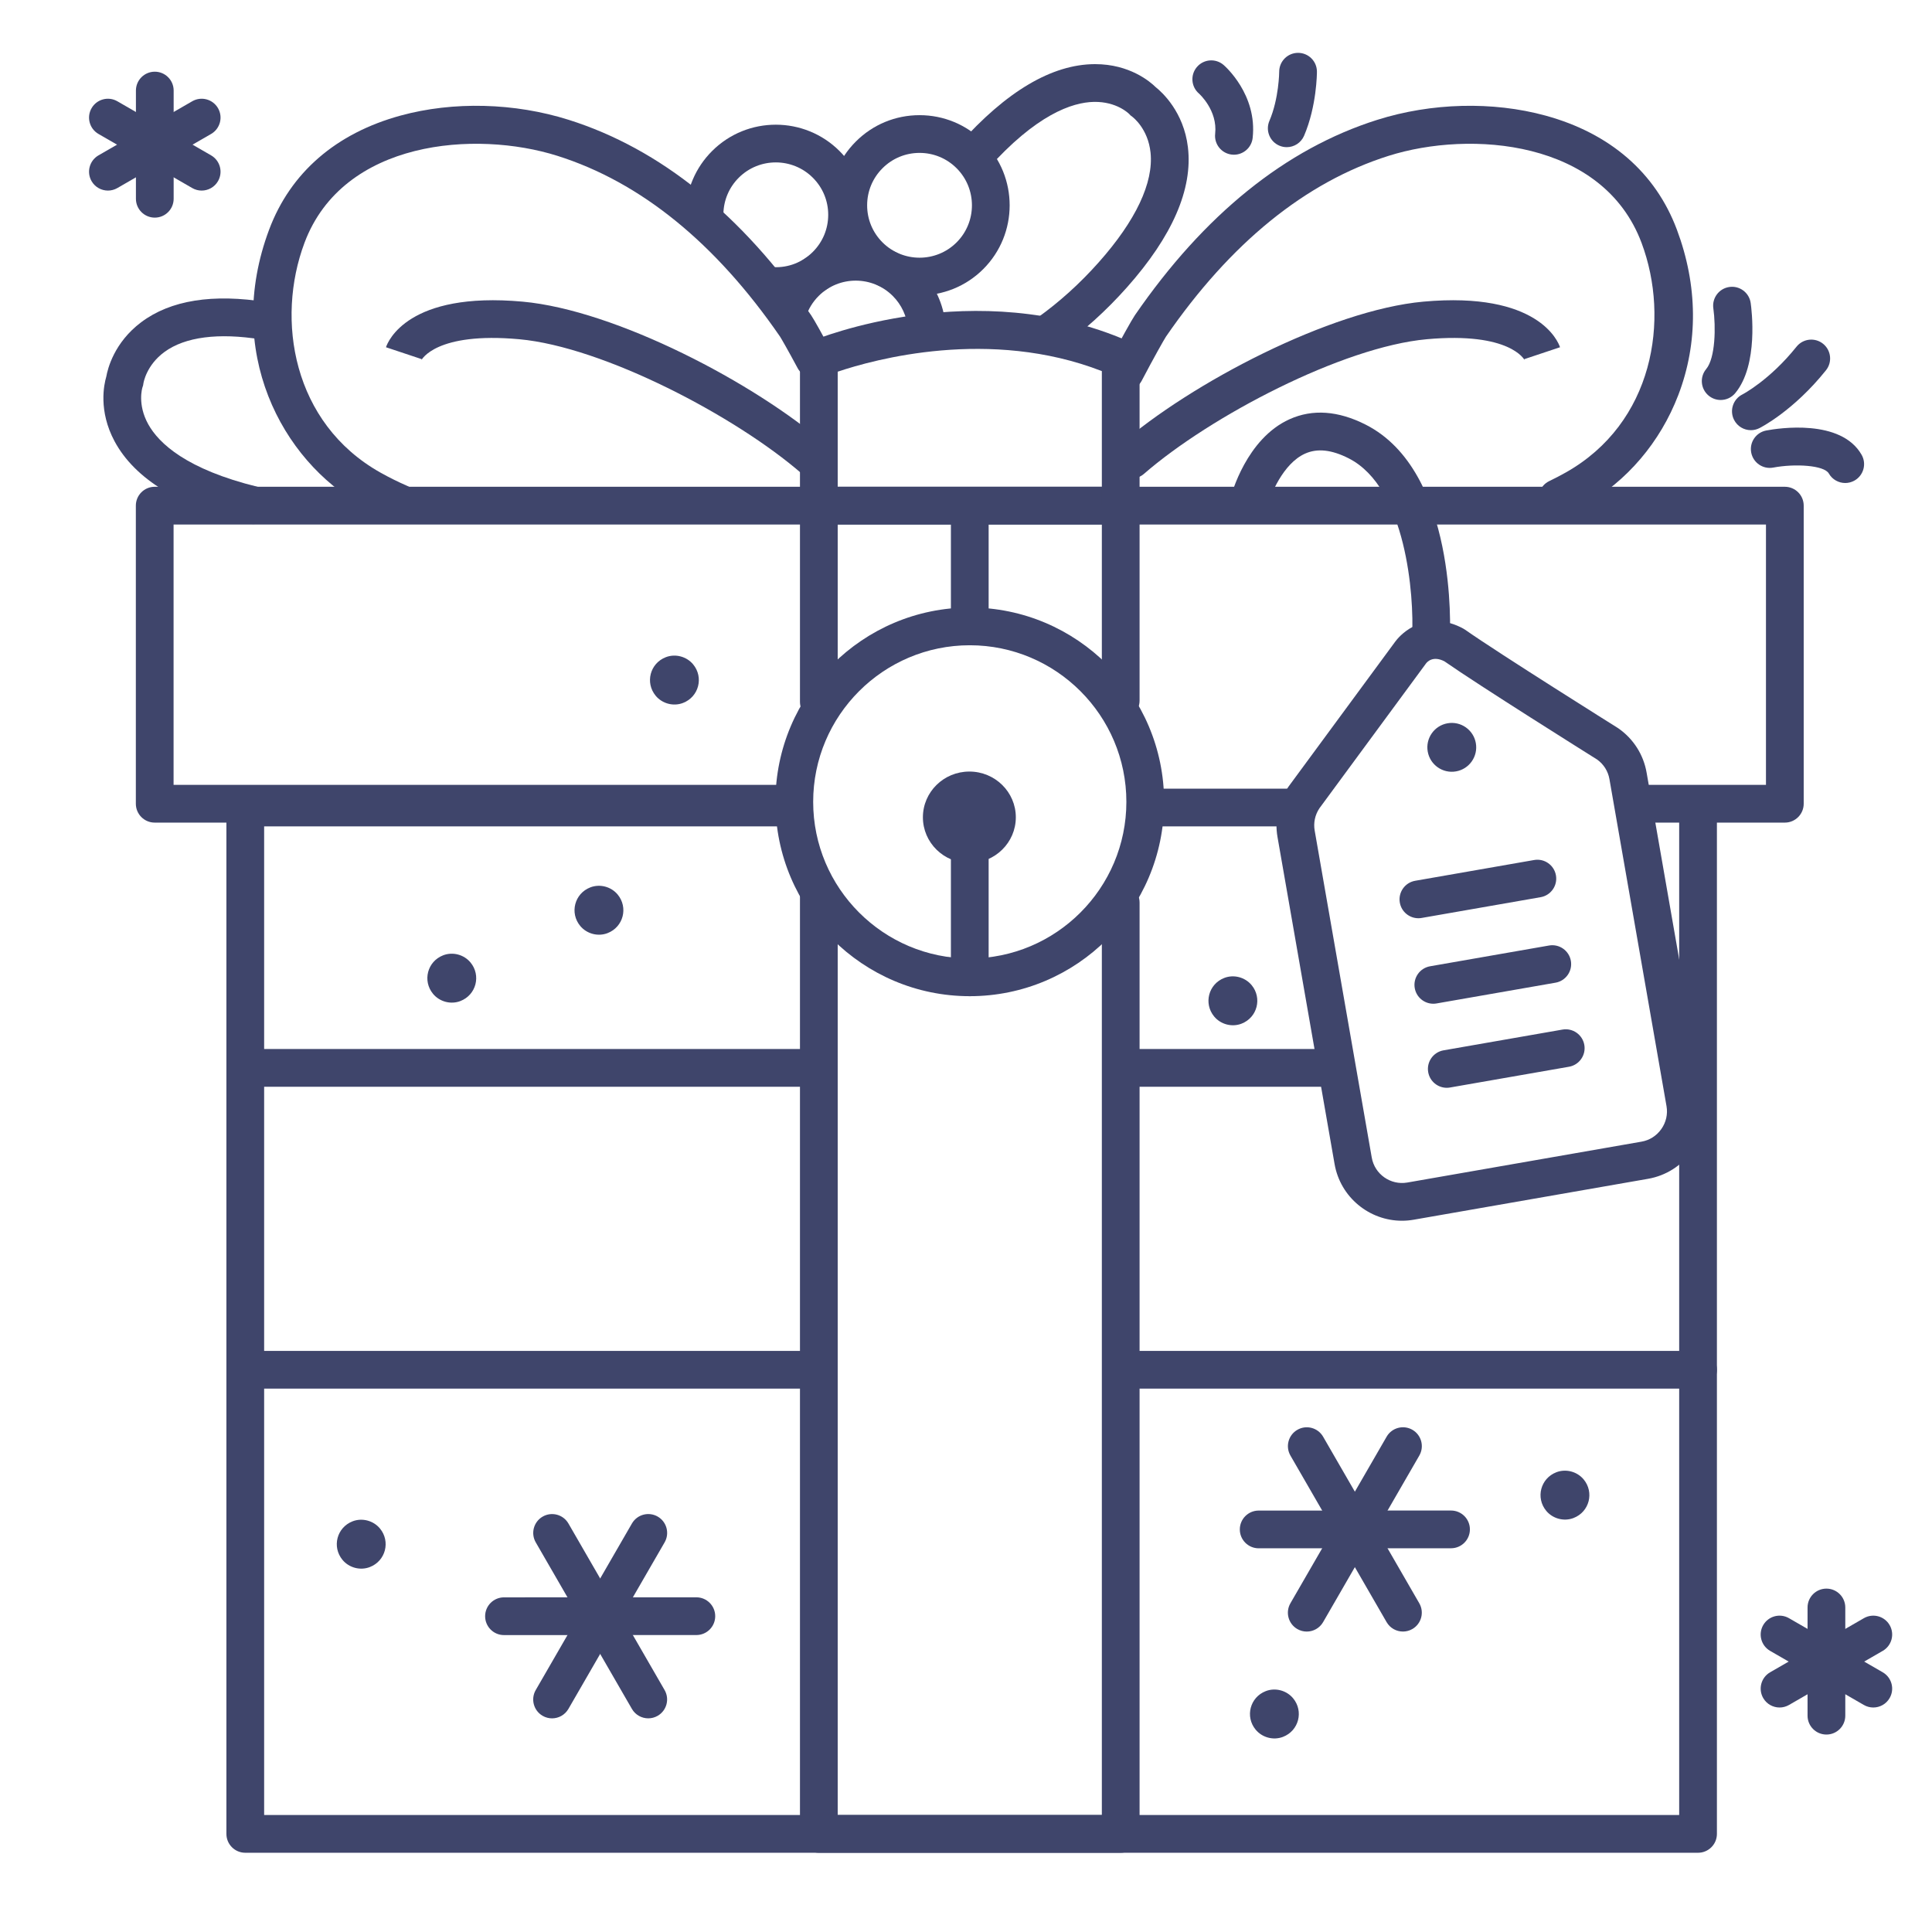 <?xml version="1.0" ?><svg enable-background="new 0 0 512 512" version="1.1" viewBox="0 0 512 512" xml:space="preserve" xmlns="http://www.w3.org/2000/svg" xmlns:xlink="http://www.w3.org/1999/xlink"><g id="Colors"/><g id="Lines"><g><g><g><path d="M277.86,93.256c-1.561,0-3.098-0.728-4.074-2.095c-1.604-2.247-1.083-5.37,1.164-6.975      c5.777-4.125,11.227-9.05,16.198-14.64c9.838-11.061,14.595-21.129,13.757-29.116c-0.667-6.354-4.685-9.38-4.856-9.506      c-0.357-0.247-0.519-0.381-0.8-0.712c-0.081-0.081-3.276-3.329-9.378-3.209c-5.722,0.121-15.265,3.326-28.232,17.905      c-1.835,2.063-4.995,2.247-7.059,0.413c-2.063-1.836-2.248-4.996-0.413-7.06c12.501-14.055,24.59-21.208,35.93-21.263      c0.043,0,0.087,0,0.129,0c9.131,0,14.558,4.631,16.058,6.109c1.72,1.371,7.408,6.557,8.524,15.898      c1.327,11.106-4.12,23.617-16.188,37.186c-5.466,6.146-11.475,11.573-17.859,16.132C279.88,92.954,278.865,93.256,277.86,93.256      z" fill="#3F456B"/></g></g><g><g><path d="M67.157,138.883c-0.394,0-0.792-0.047-1.192-0.145c-18.271-4.468-30.251-11.803-35.607-21.799      c-4.321-8.064-2.806-15.045-2.19-17.124c0.371-2.11,2.093-9.028,9.224-14.402c7.78-5.862,19.004-7.658,33.368-5.332      c2.726,0.44,4.578,3.008,4.137,5.734c-0.441,2.725-3.003,4.583-5.735,4.137c-11.271-1.822-20.112-0.679-25.567,3.311      c-4.823,3.526-5.562,8.168-5.591,8.364c-0.052,0.431-0.094,0.637-0.254,1.04c-0.034,0.11-1.402,4.485,1.554,9.79      c2.786,5,10.084,11.933,29.037,16.568c2.682,0.655,4.325,3.362,3.669,6.044C71.451,137.353,69.407,138.883,67.157,138.883z" fill="#3F456B"/></g></g><g><g><g><path d="M205.582,80.812c-0.317,0-0.633-0.006-0.951-0.019c-2.759-0.111-4.906-2.438-4.795-5.196       c0.111-2.76,2.456-4.911,5.197-4.796c3.915,0.164,7.604-1.28,10.376-4.05c2.625-2.621,4.073-6.108,4.075-9.818       c0.003-3.71-1.439-7.199-4.061-9.824c-5.411-5.419-14.224-5.427-19.643-0.014c-2.545,2.541-3.991,5.921-4.072,9.516       c-0.061,2.723-2.287,4.889-4.997,4.889c-0.038,0-0.076,0-0.114-0.001c-2.761-0.062-4.949-2.35-4.887-5.11       c0.138-6.185,2.625-11.998,7.003-16.369c9.32-9.308,24.476-9.298,33.785,0.023c4.509,4.516,6.99,10.517,6.985,16.897       c-0.004,6.382-2.494,12.379-7.009,16.888C218,78.296,211.889,80.812,205.582,80.812z" fill="#3F456B"/></g></g><g><g><path d="M243.691,78.286c-6.124,0-12.246-2.332-16.905-6.997c-4.509-4.516-6.99-10.517-6.985-16.897       c0.004-6.382,2.494-12.379,7.009-16.888c4.511-4.505,10.505-6.985,16.88-6.985c0.006,0,0.011,0,0.017,0       c6.381,0.005,12.378,2.494,16.888,7.009c9.308,9.321,9.297,24.477-0.023,33.785C255.917,75.962,249.803,78.286,243.691,78.286z        M243.691,40.519c-3.707,0-7.191,1.442-9.814,4.062c-2.625,2.621-4.073,6.108-4.075,9.818c-0.003,3.71,1.439,7.199,4.061,9.824       c5.411,5.419,14.224,5.427,19.643,0.014c5.419-5.412,5.425-14.224,0.014-19.643c-2.622-2.625-6.108-4.072-9.818-4.075       C243.698,40.519,243.694,40.519,243.691,40.519z" fill="#3F456B"/></g></g><g><g><path d="M245.591,91.627c-2.568,0.001-4.752-1.966-4.976-4.572c-0.279-3.245-1.703-6.305-4.01-8.614       c-5.411-5.419-14.224-5.426-19.644-0.015c-1.602,1.601-2.757,3.498-3.431,5.638c-0.83,2.635-3.637,4.098-6.272,3.266       c-2.634-0.83-4.096-3.638-3.266-6.271c1.147-3.639,3.188-6.995,5.903-9.707c9.322-9.31,24.478-9.298,33.786,0.023       c3.967,3.973,6.417,9.237,6.897,14.825c0.237,2.751-1.802,5.173-4.553,5.409C245.879,91.621,245.734,91.627,245.591,91.627z" fill="#3F456B"/></g></g></g><g><g><path d="M412.738,137.003c-1.86,0-3.646-1.043-4.508-2.831c-1.198-2.488-0.153-5.477,2.335-6.675      c1.488-0.716,2.951-1.479,4.351-2.267c23.279-13.095,27.734-40.542,20.105-60.889c-10.224-27.264-45.344-29.888-67.019-23.045      c-22.058,6.966-41.913,23.091-59.015,47.928c-0.446,0.68-3.196,5.511-6.422,11.673c-1.281,2.445-4.301,3.391-6.749,2.111      c-2.446-1.28-3.392-4.302-2.111-6.748c3.094-5.911,6.271-11.585,7.045-12.709c18.395-26.713,40.008-44.138,64.239-51.79      c14.36-4.535,30.599-4.949,44.553-1.135c17.14,4.685,29.188,15.129,34.841,30.203c5.562,14.833,5.697,29.998,0.389,43.855      c-4.792,12.513-13.655,22.904-24.954,29.26c-1.583,0.892-3.237,1.753-4.915,2.562      C414.205,136.844,413.466,137.003,412.738,137.003z" fill="#3F456B"/></g><g><path d="M299.888,126.803c-1.396,0-2.786-0.582-3.774-1.718c-1.812-2.084-1.593-5.242,0.49-7.055      c19.068-16.59,56.008-35.854,80.606-38.09c30.363-2.757,35.707,10.557,36.215,12.084l-9.486,3.162c0,0,0.02,0.094,0.095,0.254      c-0.035-0.075-3.832-7.544-25.919-5.541c-22.336,2.03-57.426,20.431-74.948,35.676      C302.221,126.398,301.052,126.803,299.888,126.803z" fill="#3F456B"/></g></g><g><g><path d="M106.041,138.402c-0.664,0-1.338-0.133-1.986-0.414c-2.813-1.22-5.559-2.579-8.159-4.043      c-21.332-11.999-36.62-40.967-24.564-73.115c5.653-15.074,17.701-25.519,34.841-30.203c13.953-3.815,30.192-3.401,44.553,1.135      c24.23,7.652,45.844,25.077,64.24,51.791c0.74,1.074,3.241,5.574,5.219,9.262c1.305,2.434,0.39,5.465-2.043,6.77      c-2.434,1.307-5.464,0.392-6.769-2.043c-2.597-4.843-4.362-7.889-4.66-8.343c-17.085-24.811-36.94-40.936-58.998-47.901      c-21.674-6.843-56.794-4.219-67.019,23.045c-7.63,20.346-3.174,47.794,20.104,60.889c2.302,1.295,4.736,2.5,7.234,3.584      c2.534,1.098,3.697,4.042,2.599,6.576C109.813,137.276,107.973,138.402,106.041,138.402z" fill="#3F456B"/></g><g><path d="M215.827,126.803c-1.164,0-2.333-0.404-3.28-1.228c-17.522-15.245-52.612-33.646-74.948-35.676      c-22.09-2.01-25.884,5.466-25.919,5.541c0.076-0.16,0.096-0.254,0.096-0.254l-9.487-3.162      c0.509-1.527,5.843-14.843,36.216-12.084c24.598,2.236,61.538,21.5,80.606,38.09c2.083,1.812,2.303,4.971,0.49,7.055      C218.613,126.221,217.224,126.803,215.827,126.803z" fill="#3F456B"/></g></g><g><path d="M484.021,459.674c-2.761,0-5-2.238-5-5V426c0-2.762,2.239-5,5-5s5,2.238,5,5v28.674     C489.021,457.436,486.783,459.674,484.021,459.674z" fill="#3F456B"/></g><g><path d="M496.438,452.506c-0.848,0-1.707-0.216-2.494-0.67l-24.844-14.337c-2.392-1.381-3.212-4.438-1.832-6.83     c1.379-2.392,4.437-3.214,6.83-1.832l24.844,14.337c2.392,1.381,3.212,4.438,1.832,6.83     C499.848,451.608,498.167,452.506,496.438,452.506z" fill="#3F456B"/></g><g><path d="M471.604,452.506c-1.729,0-3.41-0.897-4.335-2.502c-1.38-2.392-0.561-5.449,1.832-6.83l24.844-14.337     c2.392-1.382,5.45-0.56,6.83,1.832c1.38,2.392,0.561,5.449-1.832,6.83l-24.844,14.337     C473.312,452.29,472.452,452.506,471.604,452.506z" fill="#3F456B"/></g><g><path d="M41.021,57.674c-2.761,0-5-2.238-5-5V24c0-2.762,2.239-5,5-5s5,2.238,5,5v28.674     C46.021,55.436,43.783,57.674,41.021,57.674z" fill="#3F456B"/></g><g><path d="M53.438,50.506c-0.848,0-1.707-0.216-2.494-0.67L26.101,35.499c-2.392-1.381-3.212-4.438-1.832-6.83     c1.379-2.392,4.438-3.212,6.83-1.832l24.844,14.337c2.392,1.381,3.212,4.438,1.832,6.83     C56.848,49.608,55.167,50.506,53.438,50.506z" fill="#3F456B"/></g><g><path d="M28.604,50.506c-1.729,0-3.41-0.897-4.335-2.502c-1.38-2.392-0.561-5.449,1.832-6.83l24.844-14.337     c2.392-1.38,5.449-0.56,6.83,1.832s0.561,5.449-1.832,6.83L31.099,49.836C30.312,50.29,29.452,50.506,28.604,50.506z" fill="#3F456B"/></g><g><path d="M450,491H65c-2.761,0-5-2.238-5-5V214c0-2.762,2.239-5,5-5h143.833c2.761,0,5,2.238,5,5s-2.239,5-5,5H70     v262h375V214c0-2.762,2.239-5,5-5s5,2.238,5,5v272C455,488.762,452.761,491,450,491z" fill="#3F456B"/></g><g><path d="M344,219h-39.333c-2.761,0-5-2.238-5-5s2.239-5,5-5H344c2.761,0,5,2.238,5,5S346.761,219,344,219z" fill="#3F456B"/></g><g><path d="M473,218h-38c-2.761,0-5-2.238-5-5s2.239-5,5-5h33v-69H46v69h162.833c2.761,0,5,2.238,5,5s-2.239,5-5,5     H41c-2.761,0-5-2.238-5-5v-79c0-2.762,2.239-5,5-5h432c2.761,0,5,2.238,5,5v79C478,215.762,475.761,218,473,218z" fill="#3F456B"/></g><g><g><path d="M215,368H67c-2.761,0-5-2.238-5-5s2.239-5,5-5h148c2.761,0,5,2.238,5,5S217.761,368,215,368z" fill="#3F456B"/></g><g><path d="M450,368H298.75c-2.761,0-5-2.238-5-5s2.239-5,5-5H450c2.761,0,5,2.238,5,5S452.761,368,450,368z" fill="#3F456B"/></g><g><path d="M354,288h-55.25c-2.761,0-5-2.238-5-5s2.239-5,5-5H354c2.761,0,5,2.238,5,5S356.761,288,354,288z" fill="#3F456B"/></g><g><path d="M215,288H67c-2.761,0-5-2.238-5-5s2.239-5,5-5h148c2.761,0,5,2.238,5,5S217.761,288,215,288z" fill="#3F456B"/></g></g><g><g><path d="M297,491h-80c-2.761,0-5-2.238-5-5V237.5c0-2.762,2.239-5,5-5s5,2.238,5,5V481h70V239.194      c0-2.762,2.239-5,5-5s5,2.238,5,5V486C302,488.762,299.761,491,297,491z" fill="#3F456B"/></g><g><path d="M217,191c-2.761,0-5-2.238-5-5v-52c0-2.762,2.239-5,5-5h80c2.761,0,5,2.238,5,5v51.667      c0,2.762-2.239,5-5,5s-5-2.238-5-5V139h-70v47C222,188.762,219.761,191,217,191z" fill="#3F456B"/></g></g><g><path d="M297,139c-2.761,0-5-2.238-5-5V98.347c-29.733-11.557-60.365-3.092-70,0.153V134c0,2.762-2.239,5-5,5     s-5-2.238-5-5V95c0-2.022,1.218-3.845,3.086-4.619c1.755-0.728,43.457-17.612,83.913,0.036C300.822,91.212,302,93.012,302,95v39     C302,136.762,299.761,139,297,139z" fill="#3F456B"/></g><g><path d="M455.998,106c-1.129,0-2.264-0.38-3.198-1.159c-2.122-1.768-2.408-4.92-0.641-7.042     c2.449-2.938,2.58-11.183,1.891-16.098c-0.383-2.732,1.519-5.262,4.25-5.648c2.725-0.396,5.26,1.509,5.65,4.24     c0.237,1.658,2.134,16.417-4.108,23.908C458.853,105.388,457.43,106,455.998,106z" fill="#3F456B"/></g><g><path d="M464.004,114.001c-1.834,0-3.6-1.013-4.476-2.765c-1.232-2.465-0.238-5.46,2.219-6.7     c0.153-0.079,7.264-3.803,14.349-12.659c1.725-2.155,4.872-2.505,7.028-0.781c2.156,1.725,2.506,4.871,0.781,7.027     c-8.587,10.734-17.301,15.166-17.668,15.349C465.519,113.831,464.755,114.001,464.004,114.001z" fill="#3F456B"/></g><g><path d="M489.005,128.001c-1.736,0-3.423-0.905-4.346-2.521c-1.258-2.202-8.956-2.65-14.737-1.566     c-2.713,0.507-5.327-1.279-5.836-3.992c-0.509-2.715,1.279-5.327,3.993-5.836c3.255-0.612,19.776-3.169,25.263,6.434     c1.37,2.397,0.537,5.451-1.861,6.821C490.698,127.788,489.846,128.001,489.005,128.001z" fill="#3F456B"/></g><g><path d="M327.006,41c-0.185,0-0.371-0.01-0.559-0.03c-2.745-0.306-4.722-2.777-4.417-5.521     c0.688-6.199-4.235-10.609-4.285-10.652c-2.097-1.797-2.339-4.953-0.542-7.05c1.796-2.097,4.953-2.341,7.05-0.542     c0.368,0.314,8.993,7.853,7.715,19.348C331.686,39.109,329.52,41,327.006,41z" fill="#3F456B"/></g><g><path d="M340.998,39.001c-0.657,0-1.325-0.13-1.967-0.405c-2.538-1.088-3.714-4.027-2.626-6.565     c2.54-5.925,2.595-12.97,2.596-13.04c0.011-2.754,2.247-4.985,5-4.985c0.003,0,0.006,0,0.01,0C346.767,14.01,349,16.242,349,19     c0,0.368-0.039,9.116-3.404,16.97C344.783,37.865,342.938,39.001,340.998,39.001z" fill="#3F456B"/></g><g><g><path d="M257,264c-28.397,0-51.5-23.103-51.5-51.5S228.603,161,257,161s51.5,23.103,51.5,51.5      S285.397,264,257,264z M257,171c-22.883,0-41.5,18.617-41.5,41.5S234.117,254,257,254s41.5-18.617,41.5-41.5      S279.883,171,257,171z" fill="#3F456B"/></g><g><path d="M257,264c-2.761,0-5-2.238-5-5v-39.611c0-2.762,2.239-5,5-5s5,2.238,5,5V259      C262,261.762,259.761,264,257,264z" fill="#3F456B"/></g><g><path d="M269.204,216.591c0,6.695-5.512,12.124-12.314,12.124c-6.799,0-12.312-5.429-12.312-12.124      c0-6.694,5.514-12.122,12.312-12.122C263.692,204.469,269.204,209.896,269.204,216.591z" fill="#3F456B"/></g></g><g><path d="M257,171c-2.761,0-5-2.238-5-5v-31c0-2.762,2.239-5,5-5s5,2.238,5,5v31C262,168.762,259.761,171,257,171z     " fill="#3F456B"/></g><g><path d="M385.85,204.429c-3.522,0.615-6.874-1.74-7.489-5.263c-0.615-3.521,1.742-6.874,5.264-7.489     c3.521-0.615,6.874,1.742,7.489,5.263C391.728,200.463,389.371,203.815,385.85,204.429z" fill="#3F456B"/></g><g><path d="M371.533,323.509c-8.643,0-16.318-6.218-17.854-15.017l-15.126-86.673     c-0.812-4.646,0.208-9.365,2.87-13.288c0.036-0.052,0.073-0.104,0.11-0.155l28.19-38.299c0.396-0.548,2.013-2.611,4.831-4.048     c4.085-2.082,8.796-1.878,13.261,0.573c0.162,0.089,0.318,0.186,0.469,0.292c8.904,6.258,40.104,25.806,40.418,26.003     c0.075,0.047,0.149,0.096,0.221,0.146c3.971,2.791,6.615,6.947,7.445,11.703l15.127,86.674c0.83,4.756-0.25,9.562-3.041,13.533     c-2.791,3.972-6.947,6.615-11.704,7.445l-62.093,10.838C373.609,323.42,372.564,323.509,371.533,323.509z M349.65,214.218     c-1.162,1.749-1.604,3.834-1.247,5.882l15.127,86.674c0.771,4.416,4.994,7.375,9.409,6.612l62.093-10.838     c2.125-0.37,3.987-1.558,5.242-3.344c1.255-1.785,1.742-3.938,1.371-6.064l-15.127-86.673c-0.364-2.087-1.516-3.92-3.249-5.173     c-2.463-1.544-31.267-19.605-40.479-26.038c-3.134-1.604-4.655,0.241-4.932,0.637c-0.021,0.029-0.042,0.06-0.064,0.089     L349.65,214.218z" fill="#3F456B"/></g><g><path d="M375.887,243.343c-2.384,0-4.496-1.712-4.92-4.142c-0.475-2.72,1.346-5.311,4.066-5.785l31.524-5.502     c2.722-0.48,5.311,1.347,5.786,4.066c0.475,2.72-1.346,5.311-4.066,5.785l-31.524,5.502     C376.462,243.318,376.172,243.343,375.887,243.343z" fill="#3F456B"/></g><g><path d="M379.842,266c-2.384,0-4.496-1.712-4.92-4.142c-0.475-2.72,1.346-5.311,4.066-5.785l31.523-5.502     c2.722-0.476,5.311,1.346,5.786,4.066c0.475,2.72-1.346,5.311-4.066,5.785l-31.523,5.502     C380.417,265.976,380.127,266,379.842,266z" fill="#3F456B"/></g><g><path d="M383.407,288.277c-2.384,0-4.496-1.712-4.92-4.142c-0.475-2.72,1.346-5.311,4.066-5.785l31.524-5.501     c2.716-0.475,5.31,1.346,5.785,4.066c0.475,2.72-1.346,5.311-4.066,5.785l-31.524,5.501     C383.982,288.253,383.692,288.277,383.407,288.277z" fill="#3F456B"/></g><g><path d="M379.23,173.781c-0.087,0-0.174-0.002-0.262-0.007c-2.758-0.143-4.878-2.493-4.735-5.251     c0.523-10.453-1.481-39.272-16.83-47.065c-4.516-2.293-8.29-2.698-11.54-1.245c-5.861,2.623-9.225,11.035-10.026,14.056     c-0.707,2.662-3.439,4.263-6.103,3.561c-2.666-0.699-4.265-3.416-3.573-6.084c0.163-0.63,4.129-15.479,15.565-20.637     c6.107-2.755,12.905-2.273,20.205,1.434c24.284,12.329,22.382,54.699,22.289,56.497     C384.081,171.709,381.873,173.781,379.23,173.781z" fill="#3F456B"/></g><g><path d="M171.796,455.377c-1.729,0-3.409-0.896-4.335-2.501l-25.479-44.13c-1.381-2.392-0.562-5.449,1.83-6.83     c2.391-1.382,5.45-0.561,6.83,1.83l25.479,44.13c1.381,2.392,0.562,5.449-1.83,6.83     C173.504,455.161,172.644,455.377,171.796,455.377z" fill="#3F456B"/></g><g><path d="M133.564,433.316c-2.761,0-5-2.238-5-4.999c0-2.762,2.237-5,4.999-5.001l50.975-0.011c0,0,0,0,0.001,0     c2.761,0,5,2.238,5,4.999c0,2.762-2.237,5-4.999,5.001L133.564,433.316C133.565,433.316,133.565,433.316,133.564,433.316z" fill="#3F456B"/></g><g><path d="M146.299,455.382c-0.849,0-1.708-0.217-2.496-0.671c-2.391-1.382-3.21-4.439-1.829-6.831l25.496-44.141     c1.382-2.39,4.439-3.208,6.831-1.829c2.391,1.382,3.21,4.439,1.829,6.831l-25.496,44.141     C149.707,454.485,148.027,455.382,146.299,455.382z" fill="#3F456B"/></g><g><path d="M371.796,432.377c-1.729,0-3.409-0.896-4.335-2.501l-25.479-44.13c-1.381-2.392-0.562-5.449,1.83-6.83     c2.392-1.382,5.45-0.562,6.83,1.83l25.479,44.13c1.381,2.392,0.562,5.449-1.83,6.83     C373.504,432.161,372.644,432.377,371.796,432.377z" fill="#3F456B"/></g><g><path d="M333.564,410.316c-2.761,0-5-2.238-5-4.999c0-2.762,2.237-5,4.999-5.001l50.975-0.011c0,0,0,0,0.001,0     c2.761,0,5,2.238,5,4.999c0,2.762-2.237,5-4.999,5.001L333.564,410.316C333.565,410.316,333.565,410.316,333.564,410.316z" fill="#3F456B"/></g><g><path d="M346.299,432.382c-0.849,0-1.708-0.217-2.496-0.671c-2.391-1.382-3.21-4.439-1.829-6.831l25.496-44.141     c1.381-2.39,4.44-3.206,6.831-1.829c2.391,1.382,3.21,4.439,1.829,6.831l-25.496,44.141     C349.707,431.485,348.027,432.382,346.299,432.382z" fill="#3F456B"/></g></g><g><g><path d="M153.756,245.373c-2.826-3.427-1.518-8.584,2.694-10.212c2.538-0.981,5.503-0.19,7.239,1.904     c2.842,3.429,1.528,8.606-2.697,10.228C158.452,248.269,155.487,247.472,153.756,245.373z" fill="#3F456B"/></g></g><g><g><path d="M114.756,263.373c-2.826-3.427-1.518-8.584,2.694-10.212c2.538-0.981,5.503-0.19,7.239,1.904     c2.842,3.429,1.528,8.606-2.697,10.228C119.452,266.269,116.487,265.472,114.756,263.373z" fill="#3F456B"/></g></g><g><g><path d="M90.756,413.373c-2.826-3.427-1.518-8.584,2.694-10.212c2.538-0.981,5.503-0.19,7.239,1.904     c2.842,3.429,1.528,8.606-2.697,10.228C95.452,416.269,92.487,415.472,90.756,413.373z" fill="#3F456B"/></g></g><g><g><path d="M409.756,400.373c-2.826-3.427-1.518-8.584,2.694-10.212c2.538-0.981,5.503-0.19,7.239,1.904     c2.842,3.429,1.528,8.606-2.697,10.228C414.452,403.269,411.487,402.472,409.756,400.373z" fill="#3F456B"/></g></g><g><g><path d="M321.756,269.373c-2.826-3.427-1.518-8.584,2.694-10.212c2.538-0.981,5.503-0.19,7.239,1.904     c2.842,3.429,1.528,8.606-2.697,10.228C326.452,272.269,323.487,271.472,321.756,269.373z" fill="#3F456B"/></g></g><g><g><path d="M173.756,184.373c-2.826-3.427-1.518-8.584,2.694-10.212c2.538-0.981,5.503-0.19,7.239,1.904     c2.842,3.429,1.528,8.606-2.697,10.228C178.452,187.269,175.487,186.472,173.756,184.373z" fill="#3F456B"/></g></g><g><g><path d="M332.756,458.373c-2.826-3.427-1.518-8.584,2.694-10.212c2.538-0.981,5.503-0.19,7.239,1.904     c2.842,3.429,1.528,8.606-2.697,10.228C337.452,461.269,334.487,460.472,332.756,458.373z" fill="#3F456B"/></g></g></g></svg>